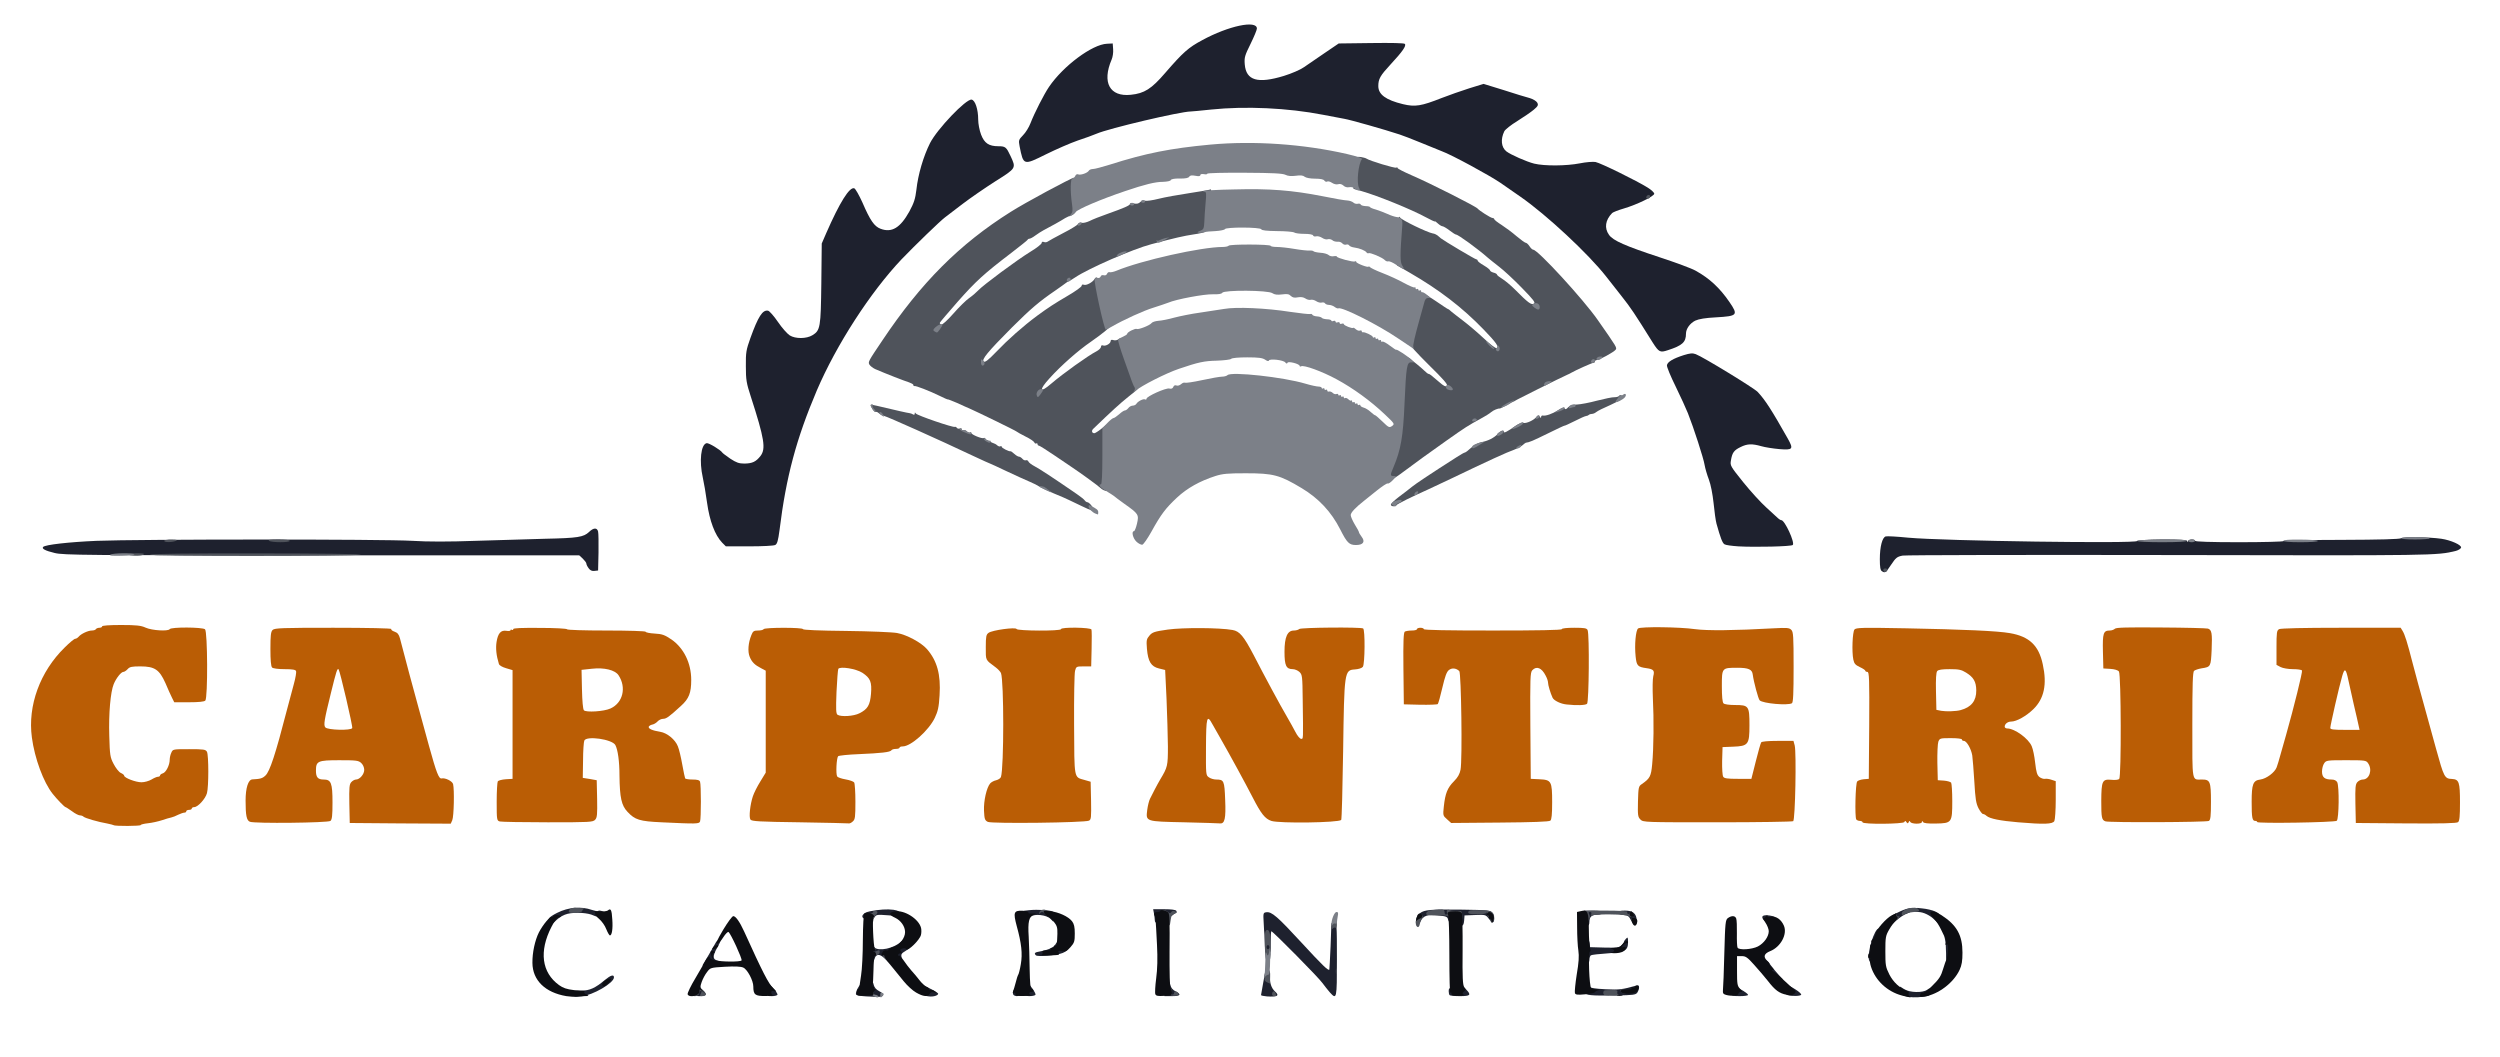 <svg class="img-fluid" id="outputsvg" xmlns="http://www.w3.org/2000/svg" style="transform: none; transform-origin: 50% 50%; cursor: move; max-height: none;" width="1812" height="766" viewBox="0 0 18120 7660"><g id="l1VNFWQALTL34zmjWJjewpc" fill="rgb(186,93,5)" style="transform: none;"><g style="transform: none;"><path id="p11z1fTdUF" d="M824 5981 c-2 -2 -23 -7 -46 -12 -65 -11 -162 -39 -173 -50 -5 -5 -16 -9 -25 -9 -10 0 -36 -13 -58 -30 -23 -16 -44 -30 -47 -30 -7 0 -63 -58 -93 -96 -67 -84 -131 -258 -151 -409 -31 -231 59 -477 238 -652 35 -35 69 -63 76 -63 7 0 18 -7 25 -15 17 -21 69 -45 96 -45 13 0 26 -4 29 -10 3 -5 15 -10 26 -10 10 0 19 -4 19 -10 0 -6 52 -10 138 -10 110 0 145 4 177 19 46 21 164 28 175 11 10 -16 236 -15 256 1 19 16 21 498 2 517 -8 8 -49 12 -118 12 l-107 0 -16 -32 c-9 -18 -31 -66 -48 -107 -44 -98 -78 -121 -182 -121 -61 0 -77 3 -92 20 -10 11 -24 20 -31 20 -16 0 -52 45 -70 89 -23 56 -37 213 -32 374 4 141 6 156 32 205 15 29 38 58 51 64 14 6 25 15 25 20 0 16 84 48 125 48 23 0 54 -9 73 -20 18 -11 39 -20 47 -20 8 0 15 -4 15 -9 0 -5 9 -13 21 -16 23 -8 49 -60 49 -99 0 -14 5 -37 12 -51 11 -25 12 -25 129 -25 107 0 119 2 129 19 13 25 13 255 0 300 -11 41 -66 101 -92 101 -10 0 -18 5 -18 10 0 6 -9 10 -20 10 -11 0 -20 5 -20 10 0 6 -6 10 -13 10 -8 0 -28 7 -45 15 -17 9 -40 18 -50 20 -11 2 -42 11 -68 20 -27 9 -73 19 -101 22 -29 3 -53 9 -53 13 0 8 -188 9 -196 1z"></path><path id="pY51b3fng" d="M1811 5956 c-24 -10 -31 -46 -31 -153 0 -92 19 -152 49 -154 58 -3 73 -7 95 -28 32 -30 73 -155 155 -473 16 -62 39 -148 51 -191 12 -43 19 -85 16 -93 -4 -10 -25 -14 -84 -14 -47 0 -83 -5 -90 -12 -8 -8 -12 -53 -12 -134 0 -98 3 -126 16 -138 14 -14 67 -16 440 -16 250 0 423 4 420 9 -3 5 7 14 23 19 23 8 32 20 40 49 21 85 115 433 136 508 12 44 46 166 74 270 54 196 72 242 92 237 25 -6 77 19 83 41 10 40 6 235 -6 262 l-11 25 -366 -2 -366 -3 -3 -139 c-2 -119 0 -141 14 -157 10 -11 25 -19 34 -19 27 0 60 -38 60 -70 0 -17 -9 -38 -22 -50 -20 -18 -35 -20 -158 -20 -157 0 -170 6 -170 76 0 48 14 64 56 64 54 0 64 25 64 166 0 94 -3 124 -15 134 -17 14 -553 20 -584 6z m742 -679 c5 -12 -89 -414 -99 -426 -9 -10 -17 15 -55 170 -49 198 -55 235 -41 251 16 20 188 24 195 5z"></path><path id="ppTgBWkUP" d="M4795 5960 c-159 -7 -193 -18 -247 -76 -44 -46 -56 -104 -58 -261 0 -106 -12 -189 -30 -223 -23 -42 -210 -69 -225 -32 -4 9 -9 74 -9 143 l-2 127 51 8 50 9 3 134 c2 114 0 137 -14 152 -16 18 -38 19 -343 19 -179 0 -336 -3 -348 -6 -22 -6 -23 -10 -23 -143 0 -75 4 -141 8 -148 4 -6 30 -13 57 -15 l50 -3 0 -394 0 -394 -47 -14 c-27 -8 -49 -20 -52 -31 -19 -61 -24 -114 -17 -159 10 -63 31 -87 71 -81 17 3 30 1 30 -4 0 -5 5 -6 10 -3 6 3 10 1 10 -5 0 -8 59 -10 195 -9 107 0 195 5 195 10 0 5 125 9 285 9 158 0 285 4 285 9 0 5 29 11 65 13 55 3 73 10 122 43 89 62 143 171 143 293 0 94 -16 136 -75 189 -86 79 -106 93 -129 93 -13 0 -31 9 -40 19 -10 11 -27 21 -39 23 -11 2 -22 9 -25 15 -4 15 27 28 83 37 50 8 109 56 128 105 9 21 23 81 32 132 9 51 19 97 21 101 3 4 27 8 54 8 34 0 50 4 54 16 8 20 8 268 0 288 -7 18 -25 18 -279 6z m-370 -825 c90 -41 117 -152 58 -241 -25 -38 -104 -57 -193 -47 l-75 8 3 139 c2 89 7 145 14 154 15 17 146 9 193 -13z"></path><path id="p5RbVEwP5" d="M5797 5960 c-294 -4 -349 -7 -358 -20 -12 -18 -2 -109 18 -169 8 -24 32 -72 54 -107 l39 -64 0 -370 0 -369 -32 -17 c-47 -24 -68 -44 -84 -83 -16 -38 -11 -102 12 -158 11 -28 18 -33 48 -33 19 0 38 -4 41 -10 8 -13 285 -13 285 0 0 6 119 11 313 13 171 2 338 9 369 15 71 13 175 69 217 117 73 84 101 184 91 335 -5 87 -12 115 -35 164 -45 92 -173 206 -232 206 -13 0 -23 4 -23 9 0 5 -12 9 -26 9 -15 0 -29 4 -33 10 -9 14 -74 21 -236 28 -77 3 -144 10 -150 15 -12 12 -18 130 -7 147 5 7 32 16 61 21 29 5 57 15 62 22 5 8 9 71 9 140 0 109 -2 128 -18 142 -10 10 -23 16 -28 15 -5 -1 -166 -5 -357 -8z m432 -790 c60 -30 77 -59 84 -141 7 -86 -4 -114 -63 -153 -45 -29 -161 -48 -174 -28 -3 6 -9 81 -13 167 -5 129 -4 158 8 166 26 16 118 10 158 -11z"></path><path id="pOD8n779z" d="M7160 5957 c-22 -11 -25 -20 -28 -81 -3 -72 19 -168 45 -198 8 -9 28 -20 44 -23 15 -4 31 -14 34 -24 22 -69 22 -696 0 -753 -4 -9 -20 -27 -37 -40 -78 -58 -73 -48 -73 -147 0 -78 3 -92 20 -104 26 -20 198 -43 203 -28 5 14 322 16 322 1 0 -16 217 -13 221 3 2 6 3 69 1 140 l-3 127 -54 0 c-53 0 -55 1 -63 32 -5 18 -8 194 -7 391 2 400 -2 378 75 400 l45 13 3 136 c2 123 1 138 -15 146 -30 15 -704 23 -733 9z"></path><path id="p12RzX8cHS" d="M8584 5960 c-284 -6 -279 -5 -269 -89 4 -31 13 -67 20 -81 7 -14 22 -43 33 -65 11 -22 30 -56 41 -75 54 -90 56 -98 56 -240 -1 -74 -5 -229 -10 -345 l-10 -209 -45 -11 c-57 -14 -79 -50 -87 -142 -5 -63 -3 -71 18 -96 21 -25 36 -30 134 -44 109 -15 373 -14 468 3 52 9 81 44 153 181 81 157 192 363 239 443 21 36 50 88 64 115 14 28 33 50 41 50 17 0 16 18 12 -282 -2 -173 -3 -183 -24 -203 -12 -11 -34 -20 -48 -20 -48 0 -60 -26 -60 -126 0 -107 21 -154 68 -154 15 0 33 -5 39 -11 11 -11 445 -15 463 -4 15 9 13 257 -2 278 -8 10 -31 17 -58 19 -76 5 -77 13 -85 593 -4 270 -10 494 -14 498 -19 20 -449 26 -506 7 -46 -15 -75 -52 -136 -171 -53 -103 -163 -305 -234 -429 -21 -36 -47 -82 -58 -102 -39 -72 -45 -53 -46 166 -1 201 -1 205 21 220 12 9 36 16 53 16 56 0 60 8 65 147 6 136 -3 175 -38 171 -9 -1 -125 -5 -258 -8z"></path><path id="pE6XDTWM8" d="M10488 5938 c-30 -26 -30 -28 -23 -94 10 -93 26 -134 73 -181 28 -28 42 -53 48 -84 14 -68 5 -701 -9 -715 -23 -22 -54 -25 -76 -7 -16 13 -28 47 -47 128 -14 61 -29 114 -33 118 -4 4 -61 6 -127 5 l-119 -3 -3 -259 c-2 -201 1 -261 10 -268 7 -4 30 -8 51 -8 20 0 37 -4 37 -10 0 -5 11 -10 25 -10 14 0 25 5 25 10 0 7 173 10 500 10 327 0 500 -3 500 -10 0 -6 37 -10 90 -10 75 0 91 3 97 17 14 31 10 520 -4 534 -11 11 -75 13 -148 5 -43 -4 -92 -28 -102 -49 -16 -35 -33 -92 -33 -111 0 -9 -7 -31 -17 -49 -29 -57 -66 -72 -97 -39 -15 17 -16 56 -14 403 l3 384 62 3 c88 4 93 14 93 168 0 88 -4 125 -13 132 -9 8 -131 12 -366 14 l-353 3 -30 -27z"></path><path id="ppa1Iwdke" d="M13500 5960 c0 -5 -9 -10 -19 -10 -11 0 -23 -5 -27 -11 -11 -19 -6 -260 7 -275 6 -7 27 -14 47 -16 l37 -3 3 -387 c2 -341 0 -388 -13 -388 -8 0 -15 -4 -15 -8 0 -5 -18 -17 -40 -27 -32 -15 -41 -25 -47 -54 -12 -57 -6 -200 8 -218 12 -14 54 -15 374 -9 415 8 663 19 753 35 140 24 209 89 238 226 32 145 10 248 -67 324 -52 51 -123 91 -162 91 -25 0 -47 17 -47 37 0 7 8 13 19 13 53 0 154 73 177 129 9 20 20 74 25 121 8 69 14 88 31 102 12 9 30 15 40 13 10 -2 32 1 48 7 l30 10 0 135 c0 74 -5 143 -10 154 -13 23 -73 25 -263 9 -130 -11 -204 -26 -228 -46 -8 -8 -20 -14 -26 -14 -6 0 -21 -19 -33 -42 -18 -36 -23 -69 -30 -192 -5 -82 -12 -168 -15 -190 -8 -49 -41 -106 -61 -106 -8 0 -14 -4 -14 -10 0 -6 -33 -10 -80 -10 -78 0 -81 1 -91 26 -5 15 -8 84 -7 153 l3 126 45 3 c24 2 48 9 52 15 4 7 8 66 8 133 0 157 -3 161 -119 163 -59 1 -87 -2 -93 -11 -6 -10 -8 -10 -8 0 0 7 -15 12 -39 12 -22 0 -42 -6 -45 -12 -5 -10 -7 -10 -12 1 -5 11 -8 11 -16 0 -7 -11 -11 -11 -15 -1 -6 15 -303 18 -303 2z m710 -813 c78 -21 115 -67 114 -144 -1 -62 -19 -94 -74 -128 -34 -21 -52 -25 -119 -25 -55 0 -82 4 -90 14 -8 9 -11 57 -9 147 l3 134 35 7 c34 6 108 4 140 -5z"></path><path id="p4eP3mI2p" d="M16360 5958 c0 -5 -6 -8 -14 -8 -22 0 -26 -23 -26 -138 0 -130 10 -155 63 -162 44 -6 104 -51 118 -88 5 -14 19 -57 29 -96 11 -39 29 -102 40 -141 56 -198 120 -457 115 -465 -4 -6 -33 -10 -66 -10 -34 0 -73 -7 -89 -15 l-30 -16 0 -124 c0 -113 2 -125 19 -135 13 -6 173 -10 450 -10 l431 0 14 23 c16 26 34 82 71 227 15 58 33 125 40 150 7 25 20 72 29 105 9 33 32 116 51 185 19 69 42 152 51 185 58 210 62 219 117 221 50 3 57 23 57 170 0 99 -3 134 -14 143 -9 8 -117 11 -377 9 l-364 -3 -3 -139 c-2 -119 0 -141 14 -157 10 -11 27 -19 39 -19 49 0 72 -71 39 -118 -14 -21 -22 -22 -159 -22 -137 0 -145 1 -159 22 -9 12 -16 39 -16 60 0 42 19 58 69 58 20 0 34 7 41 19 16 30 13 266 -3 280 -16 12 -577 21 -577 9z m735 -700 c-4 -18 -19 -87 -35 -153 -15 -66 -33 -145 -39 -175 -18 -86 -27 -92 -45 -29 -21 71 -86 356 -86 375 0 11 20 14 106 14 l106 0 -7 -32z"></path><path id="pwHirvMUy" d="M11890 5940 c-19 -19 -20 -31 -18 -130 3 -104 4 -111 28 -127 59 -41 67 -56 75 -144 11 -114 13 -327 5 -479 -3 -69 -2 -140 3 -159 11 -41 2 -51 -49 -58 -64 -9 -72 -17 -79 -85 -9 -85 1 -190 18 -203 19 -14 300 -11 412 5 88 12 286 10 571 -6 95 -5 113 -4 127 11 15 14 17 46 17 270 0 192 -3 256 -12 262 -29 18 -211 2 -234 -21 -10 -10 -43 -133 -50 -186 -4 -38 -30 -50 -112 -50 -112 0 -112 0 -112 133 0 75 4 117 12 125 7 7 41 12 83 12 100 0 105 6 105 147 0 140 -8 151 -120 155 l-75 3 -3 100 c-1 55 2 107 8 115 7 12 31 15 106 15 l98 0 32 -127 c17 -69 35 -131 39 -137 4 -7 50 -11 120 -11 l114 0 9 33 c13 51 4 540 -11 549 -7 4 -254 8 -549 8 -528 0 -538 0 -558 -20z"></path><path id="p35QTIjcp" d="M15260 5953 c-27 -10 -30 -26 -30 -148 1 -146 7 -159 74 -153 25 3 50 0 56 -6 16 -16 14 -757 -2 -779 -8 -10 -31 -17 -63 -19 l-50 -3 -3 -123 c-3 -133 3 -152 50 -152 13 0 30 -6 37 -13 9 -9 87 -11 334 -9 177 1 330 5 340 8 28 9 32 33 27 154 -6 122 -6 124 -73 134 -23 4 -47 12 -54 18 -10 8 -13 91 -13 393 0 426 -5 395 70 395 59 0 65 14 65 162 0 103 -3 131 -15 138 -16 10 -724 13 -750 3z"></path></g></g><g id="l60livjnlr70Sy2RcHyXZTB" fill="rgb(30,33,46)" style="transform: none;"><g style="transform: none;"><path id="pbxCLUXHZ" d="M4160 7204 c0 -22 4 -24 54 -24 60 0 101 -19 170 -77 42 -35 66 -42 66 -19 0 41 -154 130 -237 138 -50 5 -53 4 -53 -18z"></path><path id="p3mqbMYso" d="M6280 7222 c-36 -2 -69 -7 -74 -12 -12 -12 24 -80 41 -80 7 0 13 11 13 25 0 16 6 25 15 25 10 0 15 -11 15 -35 0 -28 4 -35 19 -35 12 0 20 9 24 28 4 19 17 34 41 47 23 12 32 23 26 30 -10 12 -24 12 -120 7z"></path><path id="pGTvanDRm" d="M6733 7222 c-30 -3 -33 -6 -33 -38 0 -19 2 -34 5 -34 12 0 95 45 95 52 0 13 -34 24 -67 20z"></path><path id="pRo02k5aB" d="M9183 7222 c-24 -2 -43 -6 -43 -10 0 -4 7 -42 15 -85 8 -43 15 -81 15 -83 0 -2 8 -4 18 -4 15 0 19 7 17 37 -3 46 10 85 36 109 35 31 18 41 -58 36z"></path><path id="pPsvshlKC" d="M13803 7218 c-27 -9 -33 -16 -33 -39 l0 -29 33 20 c40 25 132 27 165 4 21 -15 22 -14 22 14 0 27 -3 30 -46 36 -61 8 -102 6 -141 -6z"></path><path id="pH2MPEAVH" d="M5030 7208 c0 -28 13 -58 24 -58 18 1 68 49 61 60 -9 15 -85 13 -85 -2z"></path><path id="p13KoxwelM" d="M5560 7175 c0 -25 3 -45 6 -45 14 0 75 71 69 80 -3 6 -22 10 -41 10 -34 0 -34 0 -34 -45z"></path><path id="pLuYoMWmf" d="M7345 7210 c-11 -18 6 -50 26 -50 14 0 19 7 19 30 0 23 -5 30 -19 30 -11 0 -23 -5 -26 -10z"></path><path id="plDeo2Dq4" d="M7420 7208 c0 -17 23 -78 30 -78 12 0 61 71 55 80 -9 14 -85 13 -85 -2z"></path><path id="pb9rfOMUj" d="M8440 7165 c0 -47 3 -55 19 -55 13 0 20 9 24 30 4 19 17 35 37 45 45 23 37 35 -25 35 l-55 0 0 -55z"></path><path id="pQTz8AosN" d="M9639 7193 c-14 -16 -38 -46 -54 -68 -27 -39 -359 -375 -370 -375 -3 0 -5 36 -5 80 0 73 -2 80 -20 80 -17 0 -20 -7 -22 -52 0 -29 -2 -64 -3 -78 -2 -14 -4 -56 -6 -95 -4 -66 -3 -70 19 -73 39 -6 82 32 257 222 151 164 192 203 200 194 1 -2 5 -77 9 -168 3 -91 6 -166 6 -167 0 -2 9 -3 20 -3 19 0 20 7 20 265 0 287 -1 293 -51 238z"></path><path id="p1Bw3YklDe" d="M10507 7213 c-4 -3 -7 -17 -7 -30 0 -18 6 -23 24 -23 13 0 27 6 30 13 3 8 8 7 16 -5 15 -24 32 -23 58 5 37 39 29 47 -46 47 -38 0 -72 -3 -75 -7z"></path><path id="p12Gor4tvN" d="M11533 7213 c-34 -3 -43 -8 -43 -24 0 -10 5 -19 10 -19 6 0 10 -8 10 -17 0 -15 2 -16 10 -3 7 11 37 16 117 20 100 5 121 2 221 -26 17 -5 22 -2 22 13 0 11 -6 27 -13 38 -12 16 -31 18 -153 20 -76 2 -158 1 -181 -2z"></path><path id="pjIAgOo4s" d="M12550 7204 c0 -17 23 -44 39 -44 16 0 81 41 81 51 0 5 -27 9 -60 9 -48 0 -60 -3 -60 -16z"></path><path id="pODdcJv3O" d="M12958 7213 c-18 -5 -25 -33 -9 -33 5 0 11 -9 13 -20 3 -18 6 -17 51 11 26 16 45 34 42 39 -6 10 -65 12 -97 3z"></path><path id="pE8LJ9feF" d="M12850 7091 c0 -5 -9 -13 -20 -16 -11 -3 -20 -15 -20 -26 0 -10 -4 -19 -10 -19 -5 0 -10 -16 -10 -35 0 -45 12 -44 46 3 15 20 41 52 58 70 l30 32 -37 0 c-20 0 -37 -4 -37 -9z"></path><path id="pydRzhzQG" d="M5136 6922 c24 -43 48 -84 53 -92 4 -8 16 -17 25 -18 15 -3 12 7 -15 55 -37 67 -35 88 10 98 17 4 31 13 31 20 0 10 -18 14 -74 13 l-75 0 45 -76z"></path><path id="pNnCMjKgs" d="M11480 6895 c0 -77 2 -85 19 -85 14 0 21 8 23 28 l3 27 104 3 c86 2 107 0 122 -14 11 -9 19 -21 19 -26 0 -5 7 -16 15 -24 13 -14 15 -11 15 24 0 62 -21 73 -148 82 -60 4 -114 10 -121 14 -6 4 -11 18 -11 32 0 17 -5 24 -20 24 -18 0 -20 -7 -20 -85z"></path><path id="pAetitq4M" d="M13546 6956 c-13 -54 40 -226 71 -226 19 0 16 58 -7 105 -11 23 -19 62 -20 93 0 44 -3 52 -19 52 -12 0 -21 -9 -25 -24z"></path><path id="p16BHJuqBR" d="M6300 6916 c0 -57 13 -74 38 -49 30 30 140 7 189 -39 20 -18 23 -19 23 -5 0 11 8 17 25 17 37 0 31 27 -11 52 -29 17 -34 25 -30 44 6 21 3 24 -24 24 -28 0 -30 -3 -31 -37 -1 -21 -3 -30 -6 -20 -2 9 -11 17 -19 17 -9 0 -14 10 -14 27 l0 27 -28 -27 c-35 -34 -60 -34 -72 -2 -5 14 -16 25 -25 25 -12 0 -15 -12 -15 -54z"></path><path id="pZHhFVOF5" d="M14105 6908 c0 -35 -3 -78 -7 -95 -7 -30 -5 -33 16 -33 29 0 36 21 36 118 0 68 -1 72 -23 72 -21 0 -23 -4 -22 -62z"></path><path id="p180zVu8l2" d="M7508 6924 c-15 -15 -8 -22 30 -28 64 -12 100 -29 113 -53 15 -28 39 -30 39 -4 0 12 8 21 22 23 36 5 32 27 -9 45 -40 17 -183 30 -195 17z"></path><path id="pCVqmHpQL" d="M10568 6678 c-4 -39 -28 -51 -28 -14 0 35 -35 36 -44 2 -5 -22 -13 -25 -72 -31 -75 -9 -109 2 -126 40 -6 14 -18 25 -26 25 -22 0 -7 -61 21 -82 31 -24 75 -28 306 -25 186 3 204 4 217 22 15 21 19 61 6 69 -5 3 -19 -8 -31 -25 -22 -29 -24 -30 -99 -27 l-77 3 -3 38 c-2 28 -8 37 -22 37 -14 0 -20 -8 -22 -32z"></path><path id="p1Bg2z2wtH" d="M11480 6655 l0 -55 65 0 c51 0 65 3 65 15 0 10 -10 15 -33 15 -40 0 -57 15 -57 52 0 21 -5 28 -20 28 -18 0 -20 -7 -20 -55z"></path><path id="pnJEC6MEw" d="M11823 6673 c-16 -33 -23 -38 -56 -41 -24 -2 -37 -8 -37 -18 0 -10 13 -14 48 -14 57 0 83 21 85 71 3 46 -19 47 -40 2z"></path><path id="pAee7xyX3" d="M13700 6677 c0 -33 4 -38 49 -60 66 -34 111 -43 111 -24 0 9 -16 21 -37 28 -20 6 -56 30 -80 52 l-43 40 0 -36z"></path><path id="p1H1TekMj3" d="M3982 6684 c-18 -20 -3 -38 57 -68 81 -41 174 -48 251 -21 21 7 41 11 44 8 10 -10 56 7 56 21 0 21 -57 28 -89 11 -38 -19 -129 -25 -186 -12 -28 7 -58 23 -80 44 -39 38 -36 37 -53 17z"></path><path id="pCfnPIfiG" d="M14025 6670 c-35 -36 -84 -60 -124 -60 -22 0 -31 -5 -31 -16 0 -15 9 -16 61 -10 33 3 76 13 95 22 30 14 34 21 34 55 0 22 -1 39 -3 39 -2 0 -16 -13 -32 -30z"></path><path id="p13TzydT3E" d="M8370 6671 c0 -10 -3 -33 -6 -50 l-6 -31 80 0 c52 0 83 4 88 12 4 6 2 14 -4 16 -7 2 -19 11 -28 19 -10 11 -25 13 -49 9 -33 -6 -35 -5 -35 19 0 18 -5 25 -20 25 -13 0 -20 -7 -20 -19z"></path><path id="ptZ3BT3dx" d="M12785 6670 c-26 -29 -9 -42 43 -34 32 5 42 11 42 25 0 12 -7 19 -19 19 -11 0 -26 2 -33 5 -8 3 -23 -4 -33 -15z"></path><path id="pvK54mwJB" d="M7614 6660 c-28 -29 -117 -39 -143 -16 -15 14 -23 15 -45 5 -14 -7 -26 -20 -26 -29 0 -14 12 -19 58 -23 65 -7 163 0 175 12 5 5 7 23 5 40 l-3 32 -21 -21z"></path><path id="plHPmen8B" d="M6283 6663 c-54 -7 -38 -46 22 -58 66 -13 127 -17 170 -11 36 6 45 11 45 27 0 19 -5 20 -84 13 -79 -6 -85 -5 -98 15 -7 11 -15 20 -18 19 -3 0 -20 -3 -37 -5z"></path><path id="pckmTWsvr" d="M13640 4140 c-11 -7 -15 -29 -15 -87 0 -91 18 -159 43 -165 9 -3 82 1 162 9 256 24 1660 44 1660 24 0 -5 77 -10 179 -11 137 0 180 2 184 12 4 10 6 10 6 1 1 -15 51 -18 51 -3 0 6 113 10 320 10 176 0 320 -4 320 -8 0 -4 189 -9 420 -9 283 -1 425 -5 434 -12 13 -11 200 -9 291 4 68 10 147 45 143 64 -2 8 -19 19 -38 24 -138 34 -148 34 -2072 30 -1041 -2 -1913 0 -1938 4 -40 8 -49 15 -83 66 -40 60 -43 62 -67 47z"></path><path id="pblI32FDD" d="M4266 4118 c-9 -12 -16 -27 -16 -33 0 -7 -12 -22 -26 -36 l-26 -24 -1866 0 c-1720 0 -1872 -1 -1936 -17 -67 -16 -96 -31 -83 -44 16 -16 183 -35 387 -44 297 -12 2079 -13 2290 0 109 7 264 7 455 0 160 -5 387 -12 505 -15 239 -5 280 -12 319 -49 33 -32 59 -33 66 -3 3 12 4 81 3 152 l-3 130 -27 3 c-18 2 -31 -4 -42 -20z"></path><path id="pe8Kh6Gek" d="M12600 3960 c-47 -3 -92 -9 -101 -15 -15 -9 -29 -46 -58 -150 -6 -22 -15 -89 -21 -149 -7 -65 -20 -133 -34 -170 -13 -34 -27 -82 -31 -106 -7 -47 -80 -272 -121 -375 -13 -33 -53 -120 -89 -194 -36 -73 -65 -142 -63 -154 4 -24 44 -48 122 -73 46 -14 63 -16 87 -7 53 20 423 246 449 274 55 59 101 131 218 338 43 77 37 84 -62 76 -45 -4 -103 -13 -130 -21 -67 -19 -102 -18 -150 6 -48 23 -61 41 -70 96 -7 38 -5 42 89 159 53 66 129 149 168 184 40 36 78 71 85 78 7 7 18 13 23 13 25 0 100 163 83 180 -11 11 -271 17 -394 10z"></path><path id="pyLPyjc3M" d="M5234 3933 c-52 -54 -91 -158 -109 -288 -9 -66 -23 -148 -31 -183 -27 -120 -14 -242 28 -250 15 -3 101 49 113 68 3 5 30 25 59 45 43 28 62 35 102 35 57 -1 83 -13 116 -55 40 -52 29 -124 -70 -430 -32 -98 -36 -122 -36 -220 -1 -101 2 -118 33 -205 56 -155 88 -206 128 -198 10 2 42 38 72 82 29 43 68 86 85 97 42 26 121 25 164 -1 58 -35 61 -57 65 -377 l3 -288 32 -74 c98 -224 170 -339 204 -326 9 4 35 50 59 103 56 130 86 173 131 190 81 31 143 -6 209 -125 34 -63 43 -92 51 -157 12 -112 51 -243 99 -339 52 -102 261 -321 301 -315 26 4 48 70 48 145 0 29 9 78 21 109 24 62 56 84 126 84 50 0 57 6 87 70 42 90 43 88 -111 185 -75 48 -181 121 -236 163 -55 42 -112 86 -127 97 -34 25 -220 205 -316 305 -226 239 -472 619 -614 951 -148 349 -222 623 -270 1012 -10 76 -17 100 -31 107 -10 6 -94 10 -188 10 l-170 0 -27 -27z"></path><path id="pBNF9SS1A" d="M11979 2483 c-133 -213 -156 -248 -227 -338 -35 -44 -84 -107 -110 -140 -129 -165 -435 -450 -623 -580 -46 -32 -111 -77 -144 -100 -81 -55 -355 -204 -425 -229 -19 -8 -87 -35 -150 -61 -63 -26 -133 -53 -155 -60 -109 -36 -359 -107 -402 -114 -26 -5 -95 -18 -153 -29 -256 -50 -563 -64 -812 -38 -73 8 -140 14 -148 14 -77 1 -592 122 -682 161 -23 10 -86 33 -138 50 -52 18 -155 63 -228 99 -165 82 -164 82 -192 -58 -8 -43 -7 -47 25 -80 19 -19 43 -58 54 -87 29 -75 98 -210 134 -263 103 -152 314 -309 421 -313 l41 -2 3 42 c2 24 -3 57 -11 75 -71 166 -14 271 139 255 99 -10 150 -43 249 -158 130 -150 168 -184 269 -238 191 -104 396 -147 396 -84 0 10 -21 60 -46 111 -42 85 -46 98 -42 149 10 117 94 141 284 83 55 -17 120 -45 145 -63 26 -18 93 -63 149 -102 l103 -70 235 -3 c148 -2 238 0 244 6 13 13 -15 54 -105 151 -73 79 -87 103 -87 155 0 61 55 101 179 131 88 21 132 14 281 -45 52 -20 142 -52 199 -70 l104 -32 146 45 c80 26 165 52 189 58 24 7 48 22 54 33 9 17 6 25 -25 51 -20 17 -74 54 -119 82 -46 28 -89 62 -95 75 -28 58 -22 115 15 145 31 24 146 75 202 89 75 18 233 17 330 -2 44 -9 95 -13 114 -10 37 7 303 138 379 186 26 16 47 36 47 44 0 18 -125 79 -220 107 -41 12 -79 27 -85 33 -50 51 -58 109 -23 158 29 42 119 81 368 163 113 37 230 80 260 97 101 56 175 125 245 227 65 95 59 102 -97 111 -78 4 -125 12 -151 24 -38 19 -67 59 -67 94 0 62 -26 86 -131 120 -57 19 -65 15 -110 -55z"></path></g></g><g id="l2cCcr8bcXW8trJYHavZUDV" fill="rgb(79,83,91)" style="transform: none;"><g style="transform: none;"><path id="pnhp7u5Kk" d="M5010 7200 c0 -11 7 -20 15 -20 8 0 15 -9 15 -20 0 -14 7 -20 21 -20 11 0 18 4 14 9 -3 5 6 19 21 30 28 22 25 41 -7 41 -17 0 -18 -3 -9 -20 6 -11 7 -20 2 -20 -6 0 -12 9 -15 20 -3 14 -14 20 -31 20 -19 0 -26 -5 -26 -20z"></path><path id="p14k1IoAbK" d="M8481 7211 c-8 -5 -11 -17 -6 -30 8 -27 25 -18 18 9 -3 11 0 20 6 20 6 0 11 -7 11 -15 0 -16 26 -10 33 8 5 14 -42 20 -62 8z"></path><path id="p13X1kf8ip" d="M9220 7206 c0 -22 17 -28 24 -10 9 22 8 24 -9 24 -8 0 -15 -6 -15 -14z"></path><path id="pxH0gndSg" d="M11630 7212 c-14 -5 -12 -32 3 -34 6 -1 30 -2 53 -2 33 -1 40 2 36 16 -2 10 3 18 15 20 10 3 -8 4 -39 4 -32 -1 -62 -2 -68 -4z"></path><path id="pdWM1uUaY" d="M11746 7184 c-4 -11 0 -15 16 -12 12 2 23 9 26 16 6 18 -35 15 -42 -4z"></path><path id="pM2Tsu0r1" d="M9184 7120 c-15 -6 -21 -16 -19 -32 1 -13 3 -31 4 -40 0 -10 9 -18 19 -18 16 0 19 8 18 50 -1 27 -1 50 -1 49 0 0 -10 -4 -21 -9z"></path><path id="pHiSN87wH" d="M9682 7040 c0 -19 2 -27 5 -17 2 9 2 25 0 35 -3 9 -5 1 -5 -18z"></path><path id="pGvvok8jC" d="M6304 6918 c4 -35 9 -65 11 -67 2 -2 12 4 21 14 15 14 15 18 3 26 -19 12 -3 12 20 0 13 -7 17 -5 17 9 0 11 -10 21 -24 25 -12 3 -20 10 -17 14 8 15 -6 41 -22 41 -13 0 -14 -10 -9 -62z"></path><path id="pE72NhAn3" d="M6407 6939 c-22 -25 -15 -49 13 -49 16 0 20 6 20 35 0 40 -8 44 -33 14z"></path><path id="pAYd7HtDN" d="M9168 6873 c-4 -105 0 -133 17 -133 18 0 25 34 25 133 0 79 -2 87 -19 87 -18 0 -20 -9 -23 -87z m32 -8 c0 -8 -4 -15 -10 -15 -5 0 -10 7 -10 15 0 8 5 15 10 15 6 0 10 -7 10 -15z"></path><path id="pt3mK8XZW" d="M9652 6705 c2 -29 8 -41 21 -43 14 -3 17 4 17 33 0 24 -4 34 -11 29 -6 -3 -15 0 -20 7 -7 9 -9 1 -7 -26z"></path><path id="pPta6zIdj" d="M10265 6709 c-9 -14 3 -77 16 -85 6 -3 18 1 27 10 10 10 12 16 5 16 -7 0 -15 16 -19 35 -6 35 -17 44 -29 24z"></path><path id="p41daJZDC" d="M8446 6694 c-3 -9 -6 -27 -6 -40 0 -15 -6 -24 -15 -24 -8 0 -15 -8 -15 -18 0 -22 30 -23 55 -2 14 11 18 11 25 0 5 -8 15 -10 26 -5 18 7 17 8 -3 18 -13 5 -24 16 -24 24 -1 7 -3 18 -4 23 -1 6 -3 17 -4 25 -1 20 -27 19 -35 -1z"></path><path id="pP2NSfuo2" d="M6290 6655 c0 -29 4 -35 21 -35 11 0 18 -4 15 -8 -2 -4 4 -9 15 -9 23 -2 25 13 4 33 -8 9 -15 24 -15 35 0 12 -7 19 -20 19 -16 0 -20 -7 -20 -35z"></path><path id="pfPgPKpFG" d="M10805 6680 c-3 -5 -3 -10 1 -10 4 0 -2 -8 -13 -17 -11 -10 -18 -25 -16 -33 3 -10 2 -11 -4 -3 -5 6 -33 11 -71 10 -51 -1 -62 -4 -60 -17 3 -12 18 -15 82 -13 86 2 106 12 106 54 0 29 -14 46 -25 29z"></path><path id="p9t9o74Tg" d="M11490 6660 c0 -11 -4 -20 -10 -20 -5 0 -10 -9 -10 -20 0 -19 7 -20 166 -20 99 0 163 4 159 9 -3 5 -1 12 4 15 5 3 12 -2 15 -11 6 -14 8 -14 20 3 12 16 12 20 0 27 -9 5 -21 4 -30 -4 -16 -13 -244 -16 -265 -3 -9 5 -10 2 -6 -9 4 -11 1 -17 -9 -17 -11 0 -12 4 -5 18 6 11 6 24 0 35 -13 23 -29 22 -29 -3z"></path><path id="peNx7PISG" d="M11827 6674 c-8 -8 1 -24 14 -24 5 0 9 7 9 15 0 15 -12 20 -23 9z"></path><path id="p14588B2Q5" d="M10504 6653 c1 -16 -9 -18 -85 -18 -76 0 -85 -2 -81 -17 3 -12 18 -19 46 -22 74 -8 86 -6 86 15 0 10 5 19 11 19 6 0 9 -9 6 -19 -4 -17 7 -21 33 -11 3 1 21 2 40 2 34 -1 36 1 38 33 2 19 -2 35 -8 35 -5 0 -10 -6 -10 -14 0 -7 -12 -16 -26 -19 -20 -3 -28 0 -31 14 -7 24 -21 25 -19 2z"></path><path id="pTjPz3BNc" d="M13730 6645 c0 -14 5 -25 10 -25 6 0 9 6 8 13 -2 6 3 11 11 9 12 -3 12 0 1 12 -18 23 -30 20 -30 -9z"></path><path id="pw1RNXBuQ" d="M7574 6625 c-7 -18 -30 -20 -38 -2 -3 6 -5 3 -3 -8 2 -21 42 -31 53 -13 3 4 10 6 15 3 5 -4 9 0 9 8 0 21 -29 30 -36 12z"></path><path id="puZN1BGOK" d="M13784 6620 c0 -31 105 -57 121 -29 10 15 5 17 -40 20 -22 2 -49 9 -60 16 -18 11 -21 10 -21 -7z"></path><path id="p69q6cO0D" d="M4125 6612 c-14 -15 23 -38 50 -32 6 1 24 2 40 2 17 0 24 2 18 5 -7 3 -13 10 -13 16 0 12 -84 19 -95 9z"></path><path id="p1Efd829VZ" d="M13656 4143 c-11 -11 -6 -23 9 -23 8 0 15 4 15 9 0 13 -16 22 -24 14z"></path><path id="pZH2GfIdb" d="M930 4018 c0 -4 28 -8 63 -8 44 0 58 3 47 10 -18 12 -110 10 -110 -2z"></path><path id="p8xuod1YP" d="M1085 4020 c4 -6 280 -10 778 -9 436 0 763 4 752 9 -29 12 -1538 13 -1530 0z"></path><path id="p77UIaEcs" d="M1190 3920 c0 -5 24 -10 53 -9 38 0 47 3 32 9 -28 12 -85 12 -85 0z"></path><path id="p7gsTaona" d="M1950 3920 c-10 -7 11 -10 68 -10 48 0 82 4 82 10 0 13 -130 13 -150 0z"></path><path id="pjDfz1FWE" d="M7840 3668 c-36 -17 -76 -36 -90 -43 -14 -7 -65 -30 -115 -50 -49 -21 -97 -44 -105 -50 -8 -6 -39 -22 -68 -34 -28 -12 -104 -46 -167 -76 -63 -30 -117 -55 -119 -55 -2 0 -55 -24 -117 -53 -262 -124 -629 -288 -653 -293 -10 -2 -26 -10 -36 -19 -9 -8 -19 -12 -23 -9 -3 3 -13 -6 -23 -20 -9 -15 -15 -28 -13 -31 3 -2 22 0 44 6 148 35 222 52 235 53 9 1 21 5 28 10 7 4 12 2 12 -6 0 -10 2 -10 8 -1 9 14 272 104 283 97 4 -2 11 1 14 7 4 5 13 8 21 5 8 -3 14 -1 14 5 0 6 6 9 12 7 7 -3 19 1 26 9 8 7 18 11 23 8 5 -4 9 -2 9 3 0 12 78 44 90 37 4 -3 10 -1 12 4 1 5 10 11 18 13 8 2 17 6 20 10 3 3 12 8 20 10 8 2 21 9 28 16 8 7 18 10 23 7 5 -4 9 -2 9 3 0 9 53 36 65 33 3 -1 15 8 27 19 12 11 27 20 34 20 6 0 17 7 24 15 7 9 19 14 26 11 7 -3 15 2 18 9 3 8 23 23 44 34 35 18 137 85 307 202 28 19 54 40 58 47 4 6 13 12 18 12 14 0 48 43 42 52 -6 11 -11 10 -83 -24z"></path><path id="p1E7waoFV3" d="M10081 3658 c0 -7 27 -33 60 -58 34 -25 75 -57 92 -71 28 -23 139 -97 324 -215 29 -19 56 -34 60 -34 5 0 25 -15 45 -34 21 -19 52 -36 74 -41 49 -9 93 -31 121 -61 23 -25 43 -31 43 -14 0 11 23 0 84 -43 23 -16 47 -25 57 -22 20 7 78 -20 96 -44 11 -14 14 -14 23 -1 7 11 10 11 10 2 0 -7 6 -12 13 -10 21 4 67 -12 109 -38 29 -19 43 -23 48 -14 5 9 13 7 26 -8 13 -13 33 -20 64 -20 25 -1 90 -13 145 -28 55 -14 112 -26 127 -25 15 0 30 -4 33 -10 4 -5 11 -7 16 -4 23 15 2 34 -78 70 -49 21 -95 44 -104 52 -8 7 -22 13 -31 13 -8 0 -18 3 -22 7 -4 4 -13 8 -19 8 -7 0 -45 17 -84 37 -40 20 -73 35 -73 33 0 -2 -55 24 -122 57 -108 53 -133 64 -159 67 -3 1 -14 9 -25 19 -10 9 -37 23 -58 31 -52 18 -194 83 -456 209 -69 33 -145 69 -170 80 -117 52 -225 106 -228 113 -6 14 -42 10 -41 -3z"></path><path id="p2yN4o3bC" d="M8000 3553 c-8 -3 -19 -11 -25 -17 -9 -10 -140 -106 -202 -147 -11 -8 -69 -47 -127 -86 -59 -40 -111 -73 -116 -73 -6 0 -10 -5 -10 -11 0 -5 -4 -8 -9 -5 -5 3 -11 0 -14 -7 -3 -8 -31 -27 -64 -43 -32 -16 -60 -32 -63 -35 -4 -6 -292 -146 -345 -169 -11 -4 -50 -22 -87 -39 -38 -16 -68 -28 -68 -26 0 2 -28 -10 -62 -27 -74 -36 -170 -73 -180 -70 -5 1 -8 -2 -8 -8 0 -5 -15 -13 -32 -19 -30 -9 -169 -63 -245 -96 -17 -8 -36 -23 -42 -33 -10 -19 -7 -24 94 -174 281 -420 560 -699 930 -932 102 -65 438 -246 455 -246 4 0 10 42 14 92 3 51 9 102 12 114 6 22 -22 64 -46 67 -8 2 -26 10 -40 18 -29 19 -112 65 -155 87 -16 9 -44 26 -61 39 -17 13 -36 23 -42 23 -6 0 -12 3 -14 8 -1 4 -55 46 -118 95 -197 150 -257 205 -388 353 -70 80 -128 148 -130 153 -2 5 3 11 10 14 8 2 45 -31 88 -80 41 -47 93 -98 115 -113 22 -15 51 -40 65 -55 35 -38 279 -219 378 -280 45 -27 82 -56 82 -64 0 -8 6 -11 16 -7 9 4 22 2 28 -3 6 -5 56 -32 111 -61 55 -28 104 -58 108 -66 5 -9 16 -12 27 -9 10 3 36 -3 57 -13 21 -11 79 -34 128 -51 124 -44 165 -62 165 -73 0 -5 13 -7 29 -3 20 4 34 1 45 -10 9 -10 24 -14 35 -10 11 3 55 -3 98 -14 43 -11 143 -29 223 -41 79 -12 149 -24 154 -27 5 -4 6 14 3 43 -4 27 -10 97 -13 156 -4 59 -10 105 -15 103 -4 -3 -10 -1 -13 4 -3 5 -41 14 -84 20 -72 11 -135 25 -307 71 -134 35 -456 176 -551 240 -25 16 -47 30 -50 30 -3 0 -10 5 -17 10 -7 6 -40 29 -74 53 -123 84 -180 133 -319 271 -176 177 -223 234 -203 247 10 6 33 -12 89 -70 87 -91 193 -185 298 -263 82 -60 122 -86 219 -143 57 -33 103 -66 103 -74 0 -8 6 -11 16 -7 18 7 63 -18 77 -41 15 -25 25 -13 41 55 8 37 27 118 42 181 l26 113 -33 29 c-19 16 -65 50 -102 76 -91 62 -217 173 -299 264 -80 87 -72 112 11 40 84 -72 268 -204 329 -235 17 -9 32 -24 32 -32 0 -10 6 -14 15 -10 19 7 55 -14 55 -32 0 -9 7 -11 20 -7 12 4 28 1 36 -6 9 -7 18 -8 24 -3 5 5 26 61 48 124 39 112 54 152 74 197 13 28 10 33 -75 100 -60 48 -120 103 -253 231 -15 14 -10 32 8 32 5 0 28 -14 49 -31 l39 -31 0 241 c0 133 -1 241 -2 240 -2 0 -10 -3 -18 -6z"></path><path id="p1FdIXuEwM" d="M10050 3441 c0 -22 9 -60 20 -85 53 -125 70 -221 80 -461 6 -126 14 -246 18 -265 8 -38 33 -50 56 -28 7 7 28 24 46 38 17 14 42 35 55 48 12 12 25 22 29 22 8 0 18 8 76 58 34 30 48 37 57 28 9 -8 -24 -46 -133 -153 -82 -81 -144 -149 -144 -160 0 -17 19 -90 53 -213 9 -30 21 -74 27 -97 7 -27 16 -43 26 -43 9 0 51 25 95 55 44 30 81 55 84 55 3 0 14 8 24 18 11 9 50 40 86 67 37 28 103 84 148 126 44 42 87 75 94 72 20 -8 -1 -39 -96 -137 -154 -159 -320 -286 -531 -408 l-95 -55 3 -164 c2 -165 7 -204 20 -182 11 18 197 108 237 115 11 1 25 8 32 13 7 6 19 15 26 22 24 19 249 153 258 153 5 0 9 4 9 9 0 5 20 21 45 35 25 15 45 31 45 36 0 5 11 12 25 16 14 3 25 10 25 14 0 5 17 18 38 31 20 12 62 47 93 78 94 95 118 113 136 102 14 -7 0 -26 -88 -116 -57 -59 -131 -127 -164 -152 -33 -26 -69 -54 -80 -64 -71 -63 -216 -169 -232 -169 -5 0 -26 -14 -47 -30 -22 -17 -45 -30 -51 -30 -6 0 -21 -9 -33 -20 -12 -12 -22 -18 -22 -15 0 3 -30 -11 -67 -31 -105 -57 -349 -156 -465 -189 l-58 -16 0 -69 c0 -38 5 -90 11 -117 11 -47 13 -49 43 -45 17 3 36 8 41 12 21 15 205 71 215 65 5 -3 10 -2 10 3 0 5 46 28 103 53 130 56 465 225 477 241 11 14 95 68 108 68 6 0 12 4 12 8 0 5 24 24 53 42 28 18 78 55 109 82 31 26 61 48 67 48 6 0 18 11 27 25 9 14 21 25 27 25 33 0 363 359 468 510 139 199 141 201 128 216 -14 17 -118 74 -136 74 -7 0 -13 5 -13 10 0 6 -5 10 -11 10 -10 0 -126 52 -159 71 -8 5 -22 12 -30 15 -42 18 -382 188 -430 215 -30 17 -57 31 -60 30 -11 -2 -46 12 -62 26 -10 9 -43 30 -75 47 -89 48 -115 65 -244 156 -180 128 -184 131 -311 225 -103 78 -128 83 -128 26z"></path><path id="pyY7dkfMt" d="M11932 1428 c6 -18 28 -21 28 -4 0 9 -7 16 -16 16 -9 0 -14 -5 -12 -12z"></path></g></g><g id="l1ivcLBxrglr6VveNkUe5A4" fill="rgb(124,128,136)" style="transform: none;"><g style="transform: none;"><path id="pUrCiquPU" d="M6328 7216 c-20 -14 -24 -36 -8 -36 6 0 10 7 10 15 0 8 6 15 14 15 8 0 18 5 21 10 9 14 -17 12 -37 -4z"></path><path id="p1FMflJBpO" d="M6380 7210 c0 -13 5 -18 15 -14 12 5 13 10 4 20 -15 19 -19 18 -19 -6z"></path><path id="pKUztRSyL" d="M9164 7077 c3 -10 6 -58 7 -105 1 -57 4 -78 9 -62 8 28 16 16 23 -35 3 -16 4 20 3 80 -1 82 -4 110 -14 110 -7 0 -17 7 -23 15 -9 12 -10 12 -5 -3z"></path><path id="paW3WKnB4" d="M9650 6700 c0 -36 22 -90 37 -90 12 0 14 7 9 31 -3 17 -6 38 -6 46 0 8 -5 11 -11 7 -6 -3 -15 0 -20 7 -7 12 -9 11 -9 -1z"></path><path id="pQDoLJNIb" d="M800 4020 c18 -12 167 -14 174 -2 3 5 -39 9 -92 10 -68 2 -93 0 -82 -8z"></path><path id="prBbDypcW" d="M8237 3926 c-26 -24 -38 -76 -18 -76 5 0 15 -25 22 -55 15 -65 11 -71 -91 -143 -36 -26 -70 -51 -76 -57 -7 -5 -32 -22 -58 -37 -43 -25 -60 -48 -36 -48 6 0 10 -74 10 -203 l0 -204 35 -36 c20 -21 40 -37 46 -37 5 0 23 -12 40 -27 17 -16 36 -28 42 -28 7 0 18 -8 25 -17 7 -10 22 -18 32 -18 10 0 23 -6 27 -14 11 -18 51 -38 63 -31 6 3 10 1 10 -5 0 -17 140 -80 165 -74 15 4 24 0 29 -11 4 -11 12 -15 23 -11 9 4 24 -1 34 -10 10 -9 22 -13 27 -10 6 3 62 -5 126 -19 64 -14 128 -25 144 -25 15 0 33 -5 39 -11 27 -27 405 14 565 62 40 12 83 21 96 21 12 0 22 5 22 10 0 5 5 6 10 3 6 -3 10 -1 10 5 0 6 5 8 10 5 6 -3 10 -1 10 5 0 7 6 10 12 8 7 -3 19 2 27 9 7 8 20 12 27 9 8 -3 14 -1 14 5 0 6 5 7 10 4 6 -3 10 -1 10 5 0 6 5 8 10 5 6 -3 10 -1 10 5 0 6 4 9 9 5 5 -3 16 1 24 9 8 8 17 12 21 9 3 -4 6 -1 6 6 0 7 5 9 10 6 6 -3 10 -1 10 5 0 6 5 8 10 5 6 -3 10 -1 10 5 0 6 5 8 10 5 6 -3 10 -2 10 3 0 6 10 12 23 16 13 3 36 17 51 31 15 14 30 25 34 25 3 0 27 21 53 46 44 43 49 45 68 32 21 -15 20 -17 -51 -84 -103 -98 -230 -190 -350 -255 -105 -57 -239 -106 -258 -94 -5 3 -10 2 -10 -3 0 -15 -84 -36 -88 -23 -3 8 -8 8 -16 -2 -13 -18 -114 -29 -119 -14 -2 7 -13 4 -27 -6 -19 -13 -47 -17 -130 -17 -62 0 -110 4 -117 11 -6 6 -53 11 -104 13 -91 2 -133 11 -274 59 -92 31 -276 124 -315 160 -19 18 -26 22 -16 10 11 -14 15 -27 10 -35 -11 -16 -18 -36 -78 -206 -26 -73 -45 -136 -42 -141 3 -5 19 -14 36 -21 16 -7 30 -16 30 -21 0 -12 59 -41 69 -35 11 7 94 -25 107 -42 5 -8 28 -15 50 -17 21 -1 73 -11 115 -23 42 -11 126 -28 185 -36 60 -9 139 -21 176 -27 88 -16 307 -6 478 21 74 11 140 18 147 16 6 -3 13 0 15 5 2 5 17 11 33 12 17 1 33 6 36 11 4 5 21 9 38 10 17 0 31 5 31 10 0 4 7 6 15 2 8 -3 15 -1 15 5 0 6 7 9 15 5 8 -3 15 -1 15 5 0 6 7 9 15 5 8 -3 15 -1 15 3 0 10 61 34 68 27 2 -3 11 2 19 10 9 8 22 13 29 10 8 -3 14 -1 14 4 0 6 3 9 8 8 12 -4 72 24 72 34 0 5 5 6 10 3 6 -3 10 -1 10 5 0 6 5 8 10 5 6 -3 10 -1 10 5 0 6 5 8 10 5 6 -3 10 -1 10 5 0 6 4 9 9 6 5 -4 30 10 55 29 25 19 46 33 46 30 0 -8 83 46 107 70 l22 22 -21 -1 c-31 -1 -36 30 -48 299 -10 240 -27 336 -80 461 -25 58 -25 64 2 64 21 0 21 1 -7 30 -15 16 -32 27 -37 24 -5 -3 -41 21 -81 53 -39 32 -80 65 -91 73 -61 48 -96 85 -96 103 0 11 14 42 30 69 17 26 30 52 30 56 0 4 9 18 19 32 28 36 12 60 -41 60 -49 0 -65 -16 -114 -113 -65 -128 -156 -225 -279 -299 -160 -96 -206 -108 -406 -108 -129 0 -167 3 -220 20 -112 36 -204 87 -279 157 -81 76 -115 120 -185 247 -28 50 -57 92 -66 94 -8 1 -27 -8 -42 -22z"></path><path id="pvOghpKpz" d="M15490 3921 c0 -5 77 -10 180 -11 118 0 180 3 180 10 0 6 -63 10 -180 10 -103 0 -180 -4 -180 -9z"></path><path id="pjODryUiL" d="M15860 3920 c0 -5 11 -10 25 -10 14 0 25 5 25 10 0 6 -11 10 -25 10 -14 0 -25 -4 -25 -10z"></path><path id="pQz8qjrwX" d="M16550 3920 c0 -7 44 -10 125 -9 69 0 125 5 125 10 0 5 -56 9 -125 9 -80 0 -125 -4 -125 -10z"></path><path id="pFVIiiykw" d="M17405 3901 c7 -12 205 -10 205 1 0 4 -48 8 -106 8 -63 0 -103 -4 -99 -9z"></path><path id="p19NJEl5gP" d="M7941 3723 c-24 -9 -51 -37 -51 -51 0 -8 3 -12 8 -10 51 25 62 34 62 50 0 10 -1 18 -2 17 -2 0 -9 -3 -17 -6z"></path><path id="prkbo9oM3" d="M10092 3661 c-17 -10 1 -26 41 -36 31 -8 38 10 7 20 -11 3 -20 11 -20 16 0 11 -11 11 -28 0z"></path><path id="p16ZaYxWiw" d="M10252 3579 c2 -7 10 -15 17 -17 8 -3 12 1 9 9 -2 7 -10 15 -17 17 -8 3 -12 -1 -9 -9z"></path><path id="p4GyDygg2" d="M7578 3551 c-21 -10 -41 -20 -44 -23 -8 -9 30 -4 41 5 6 4 19 14 30 22 26 19 19 18 -27 -4z"></path><path id="p9GPrqEkQ" d="M10670 3240 c0 -12 26 -25 65 -34 28 -6 28 -5 -10 18 -44 28 -55 31 -55 16z"></path><path id="pCir0desh" d="M10990 3245 c0 -2 9 -9 20 -15 16 -9 18 -8 14 5 -5 13 -34 22 -34 10z"></path><path id="plTaQ6VVg" d="M7148 3199 c-10 -5 -18 -15 -18 -20 0 -6 7 -3 16 5 8 9 20 14 25 11 5 -4 9 -1 9 4 0 14 -10 13 -32 0z"></path><path id="p84nmrtve" d="M10850 3150 c0 -12 40 -33 48 -25 4 4 -2 13 -12 21 -23 16 -36 18 -36 4z"></path><path id="pWRCE3ypR" d="M6986 3131 c-26 -11 -36 -20 -28 -25 7 -4 12 -2 12 4 0 7 6 10 12 8 7 -3 19 1 26 9 8 7 18 11 23 8 5 -4 9 -1 9 4 0 14 -7 13 -54 -8z"></path><path id="p1Gj9gA9iI" d="M10960 3106 c0 -5 65 -46 74 -46 18 0 2 20 -28 34 -35 16 -46 19 -46 12z"></path><path id="pi8AR6lx7" d="M10670 3050 c0 -15 21 -23 32 -12 6 6 2 11 -11 15 -12 3 -21 1 -21 -3z"></path><path id="p1RtPqLbB" d="M11132 3028 c5 -15 28 -23 28 -10 0 5 -7 13 -16 16 -10 4 -14 1 -12 -6z"></path><path id="pPWMmQqxh" d="M6385 3007 c-10 -8 -14 -17 -9 -20 6 -3 15 3 22 14 14 23 12 24 -13 6z"></path><path id="pQAd86vSE" d="M6326 2968 c-19 -26 -20 -38 -5 -38 5 0 8 4 4 9 -3 5 2 17 11 26 9 9 14 18 11 21 -3 3 -12 -5 -21 -18z"></path><path id="piMSVqZwB" d="M11298 2970 c37 -22 42 -24 42 -11 0 5 -14 14 -31 20 -46 16 -48 14 -11 -9z"></path><path id="peuWb3BFd" d="M10880 2954 c0 -11 81 -55 92 -51 8 4 7 6 -4 6 -10 1 -18 5 -18 9 0 4 -16 15 -35 24 -19 8 -35 14 -35 12z"></path><path id="pjZi1tmJq" d="M11372 2949 c5 -17 48 -25 48 -10 0 6 -4 11 -9 11 -5 0 -17 3 -27 7 -12 4 -15 2 -12 -8z"></path><path id="pkegjAYEM" d="M11710 2912 c1 -11 40 -58 40 -48 0 5 6 3 14 -3 18 -15 28 0 13 19 -14 17 -67 43 -67 32z"></path><path id="p14aQl3u3Y" d="M7515 2867 c-8 -19 10 -47 31 -47 19 0 17 10 -6 40 -17 22 -19 23 -25 7z"></path><path id="pN21Qkpjp" d="M10493 2823 c-17 -6 -17 -33 0 -33 14 0 37 20 37 32 0 9 -18 9 -37 1z"></path><path id="pCfzGswX7" d="M11192 2784 c2 -12 13 -19 33 -21 31 -2 28 2 -18 28 -16 9 -18 8 -15 -7z"></path><path id="pmtBC3gq3" d="M7110 2624 c0 -23 1 -24 16 -10 8 9 12 20 9 26 -12 19 -25 10 -25 -16z"></path><path id="p1CZ7p6ETi" d="M11532 2618 c6 -18 28 -21 28 -4 0 9 -7 16 -16 16 -9 0 -14 -5 -12 -12z"></path><path id="p1ABogx06c" d="M11572 2598 c3 -7 14 -14 26 -14 18 -1 20 2 11 12 -14 17 -42 18 -37 2z"></path><path id="pZIjfzE13" d="M10844 2538 c-4 -6 -2 -14 4 -16 7 -2 9 -9 6 -14 -4 -7 -2 -8 4 -4 14 9 16 33 3 41 -5 3 -13 0 -17 -7z"></path><path id="pHoiabI9O" d="M10135 2454 c-148 -101 -412 -233 -435 -219 -4 2 -16 -2 -26 -10 -10 -8 -29 -15 -41 -15 -12 0 -25 -5 -29 -11 -3 -6 -14 -9 -24 -6 -11 3 -28 -2 -40 -10 -12 -8 -30 -13 -40 -10 -10 3 -28 -2 -39 -10 -14 -9 -32 -12 -54 -8 -25 5 -38 2 -51 -10 -13 -14 -27 -16 -64 -11 -35 4 -53 2 -70 -9 -30 -22 -350 -24 -363 -3 -6 9 -27 12 -68 11 -62 -2 -267 36 -324 61 -18 7 -66 23 -107 36 -69 21 -213 86 -303 138 -21 12 -40 22 -42 22 -12 0 -88 -348 -81 -367 4 -9 13 -13 21 -9 9 3 18 -1 22 -9 3 -10 12 -13 23 -10 11 3 20 -1 24 -11 3 -8 12 -14 19 -11 6 2 28 -2 47 -10 183 -76 617 -173 772 -173 20 0 39 -4 43 -9 7 -12 305 -11 305 1 0 4 20 8 44 8 24 0 81 6 127 14 46 8 95 13 109 12 14 -1 27 1 30 5 3 4 25 9 50 11 25 1 51 9 59 16 8 8 25 12 38 9 12 -2 23 -1 23 3 0 10 119 42 131 35 5 -4 9 -2 9 3 0 11 90 45 90 34 0 -4 4 -2 8 3 4 6 45 26 92 44 47 18 117 50 156 72 39 21 74 36 77 32 4 -3 7 -1 7 6 0 7 5 9 10 6 6 -3 10 -1 10 5 0 6 5 8 10 5 6 -3 10 -1 10 4 0 6 3 10 8 9 4 -2 20 7 36 20 26 20 27 22 8 22 -17 0 -24 9 -32 43 -6 23 -18 67 -27 97 -39 139 -54 204 -49 216 3 8 4 14 3 13 -1 0 -51 -34 -112 -75z"></path><path id="pS7Lu6KyJ" d="M10795 2505 c-35 -36 -31 -45 5 -10 17 16 30 30 30 32 0 8 -11 1 -35 -22z"></path><path id="p1ksOvl4O" d="M6772 2401 c-11 -7 -9 -13 9 -30 21 -19 49 -28 49 -16 0 10 -32 55 -39 55 -3 0 -12 -4 -19 -9z"></path><path id="pQG4XS2AC" d="M11122 2230 c-22 -18 -22 -19 -4 -29 20 -11 42 2 42 25 0 22 -14 23 -38 4z"></path><path id="p1AQxTsSSV" d="M7732 2028 c6 -18 28 -21 28 -4 0 9 -7 16 -16 16 -9 0 -14 -5 -12 -12z"></path><path id="pguzeeZrv" d="M10121 1920 c-25 -17 -51 -28 -58 -26 -7 3 -19 -1 -27 -10 -19 -19 -106 -55 -116 -49 -5 3 -12 0 -15 -5 -9 -14 -51 -31 -89 -36 -17 -2 -33 -9 -37 -15 -4 -7 -14 -9 -22 -6 -9 3 -21 -1 -28 -9 -7 -8 -22 -14 -34 -12 -12 1 -30 -3 -38 -11 -9 -7 -24 -10 -33 -7 -9 4 -28 -1 -41 -10 -14 -9 -33 -14 -44 -11 -10 3 -20 0 -22 -7 -2 -6 -27 -11 -63 -11 -32 0 -66 -4 -74 -10 -8 -5 -64 -10 -124 -10 -76 -1 -111 -5 -114 -13 -5 -16 -259 -17 -264 -1 -2 5 -33 12 -68 14 -36 1 -72 5 -80 8 -16 6 -50 6 -50 0 0 -2 10 -7 23 -12 20 -8 24 -17 26 -63 1 -29 5 -90 9 -135 7 -69 5 -83 -7 -83 -8 0 -12 -3 -8 -6 3 -3 103 -9 223 -11 254 -7 420 6 639 49 83 17 164 31 180 31 17 1 36 8 44 15 8 8 22 11 32 9 10 -3 20 0 21 5 2 6 18 11 36 12 18 0 32 4 32 7 0 3 19 12 43 18 23 7 61 22 84 32 23 11 52 20 65 22 34 3 45 18 42 57 -17 220 -17 270 0 295 21 33 11 31 -43 -5z"></path><path id="p1B9RIy4XY" d="M8099 1846 c13 -15 60 -30 68 -22 5 4 -61 36 -74 36 -3 0 0 -6 6 -14z"></path><path id="pneN6ghB3" d="M8384 1748 c-4 -7 -4 -10 1 -6 4 4 13 4 19 -1 6 -4 25 -11 41 -15 l30 -6 -35 20 c-42 23 -47 24 -56 8z"></path><path id="p14eNZaL54" d="M7812 1628 c5 -15 28 -23 28 -10 0 5 -7 13 -16 16 -10 4 -14 1 -12 -6z"></path><path id="pgDMcDPSh" d="M7761 1554 c14 -15 15 -29 9 -74 -14 -94 -12 -190 4 -190 8 0 17 -7 20 -16 4 -9 13 -14 21 -10 18 7 67 -10 77 -27 4 -7 18 -12 30 -12 13 0 68 -15 123 -32 261 -83 439 -118 728 -145 315 -29 674 -4 989 68 80 19 115 31 109 38 -26 34 -40 171 -21 207 8 15 7 19 -4 19 -8 0 -21 -6 -29 -14 -7 -8 -24 -12 -39 -9 -15 3 -31 -2 -41 -12 -11 -10 -25 -14 -37 -10 -13 4 -31 0 -46 -10 -13 -9 -29 -13 -35 -9 -6 4 -15 0 -20 -7 -5 -9 -28 -14 -67 -14 -35 0 -66 -6 -76 -14 -11 -10 -30 -12 -65 -7 -32 4 -57 2 -74 -7 -20 -10 -91 -14 -297 -15 -148 -1 -270 2 -270 7 0 5 -11 6 -25 3 -15 -2 -25 0 -25 7 0 8 -11 10 -36 5 -26 -5 -39 -3 -45 7 -5 9 -27 14 -68 13 -38 -1 -62 4 -65 11 -2 7 -26 12 -58 13 -54 0 -132 19 -273 67 -175 59 -344 131 -358 152 -4 7 -18 18 -30 24 -21 11 -21 11 -6 -7z"></path><path id="pyswapXwW" d="M8190 1480 c0 -5 7 -10 15 -10 8 0 15 5 15 10 0 6 -7 10 -15 10 -8 0 -15 -4 -15 -10z"></path><path id="pGTiD6VdC" d="M8270 1460 c0 -5 7 -10 15 -10 8 0 15 5 15 10 0 6 -7 10 -15 10 -8 0 -15 -4 -15 -10z"></path></g></g><g id="l3vAcSOqXwOvGuTQvXG1gpv" fill="rgb(13,14,18)" style="transform: none;"><g style="transform: none;"><path id="px6BpgmRN" d="M4105 7220 c-154 -26 -245 -115 -246 -241 -1 -74 18 -163 47 -221 29 -56 82 -120 95 -112 5 3 9 0 9 -6 0 -5 13 -9 29 -8 29 2 34 18 6 18 -7 0 -29 30 -48 68 -91 177 -71 331 55 422 29 21 56 30 106 36 37 4 71 7 75 6 5 -2 6 2 2 8 -3 6 4 14 17 19 20 9 18 10 -17 11 -22 0 -49 2 -60 4 -11 2 -42 0 -70 -4z"></path><path id="p1isce8HL" d="M13783 7215 c-104 -28 -190 -108 -222 -208 -7 -21 -10 -45 -7 -53 3 -9 1 -12 -4 -9 -6 3 -10 -3 -10 -14 0 -12 4 -21 9 -21 4 0 7 -13 5 -30 -2 -16 1 -32 6 -35 6 -4 8 -11 4 -16 -3 -6 1 -16 10 -22 8 -7 17 -24 20 -39 5 -31 77 -113 118 -134 31 -16 41 -18 33 -5 -3 5 0 13 6 16 7 5 3 14 -10 26 -11 10 -33 40 -48 66 -26 45 -28 56 -28 158 0 102 2 114 29 168 28 55 76 100 129 120 10 4 15 12 11 18 -3 6 0 15 7 20 19 12 3 10 -58 -6z"></path><path id="pyCcjIN1h" d="M13917 7209 c4 -12 11 -18 20 -15 8 4 37 -17 71 -52 47 -46 61 -69 75 -117 10 -33 22 -67 26 -75 4 -8 8 -37 10 -63 1 -36 -1 -47 -10 -41 -9 5 -10 2 -6 -10 4 -9 3 -24 -3 -34 -5 -9 -19 -39 -32 -66 -13 -27 -35 -62 -50 -77 -56 -56 -19 -73 55 -25 110 71 151 145 151 271 0 60 -5 91 -21 125 -44 94 -154 177 -254 193 -33 5 -36 3 -32 -14z"></path><path id="p8RCLt0VJ" d="M4984 7207 c-3 -8 23 -62 58 -120 35 -59 67 -116 73 -127 5 -11 16 -22 23 -25 7 -2 10 -1 7 5 -3 5 11 14 32 19 47 13 190 14 198 2 6 -11 -79 -196 -95 -206 -5 -3 -22 14 -38 39 -15 25 -35 46 -44 46 -12 0 -2 -24 43 -100 33 -55 66 -100 74 -100 17 0 46 40 78 110 135 298 177 379 211 412 27 26 28 29 9 23 -17 -5 -23 -2 -23 8 0 9 6 18 13 20 6 3 -18 6 -55 6 -75 1 -88 -9 -88 -69 0 -43 -43 -124 -73 -137 -17 -8 -61 -10 -132 -6 -105 6 -107 7 -130 38 -14 17 -31 50 -39 72 -13 38 -13 42 7 64 l22 23 -22 -18 c-23 -19 -23 -19 -23 1 0 30 -75 47 -86 20z"></path><path id="p12Y9rRU6z" d="M6210 7194 c0 -13 4 -24 8 -24 5 0 9 -6 10 -12 1 -7 7 -47 13 -88 7 -41 13 -157 13 -257 1 -107 5 -186 11 -192 14 -13 62 -2 69 16 3 8 2 12 -2 9 -11 -6 -2 217 9 231 7 7 5 13 -3 16 -10 4 -10 6 0 6 13 1 17 31 3 31 -5 0 -9 46 -10 102 -1 56 -4 105 -7 110 -3 4 0 8 6 8 6 0 8 5 5 10 -3 6 0 10 7 10 10 0 10 2 -1 9 -8 5 -12 15 -9 22 4 11 -9 14 -58 16 -62 1 -64 0 -64 -23z"></path><path id="p1GTevXbpT" d="M6640 7194 c-25 -14 -65 -51 -90 -82 -25 -31 -66 -82 -92 -113 -27 -30 -48 -61 -48 -68 0 -7 -4 -9 -10 -6 -14 8 -13 -18 1 -32 6 -6 18 -9 25 -6 8 3 14 1 14 -4 0 -6 17 -15 38 -21 43 -13 82 -64 82 -106 0 -41 -30 -84 -72 -104 -47 -21 -48 -38 -3 -46 68 -13 175 54 191 120 3 13 3 36 -1 51 -9 36 -95 120 -105 103 -5 -7 -16 -9 -29 -5 -18 5 -20 9 -10 21 9 11 8 14 -5 14 -9 0 -16 5 -16 12 0 6 3 8 6 5 4 -4 19 13 35 36 15 23 41 56 56 73 15 16 41 47 57 68 15 20 39 42 52 48 13 6 21 15 18 19 -3 5 1 6 8 4 8 -3 22 1 33 9 19 14 19 15 -4 9 -16 -4 -26 -1 -33 11 -13 23 -46 20 -98 -10z"></path><path id="p1Aj3Cecai" d="M7360 7205 c0 -10 -5 -13 -12 -9 -8 5 -9 2 -5 -11 4 -10 12 -38 19 -64 6 -25 14 -50 18 -56 4 -5 13 -40 19 -77 13 -75 5 -150 -30 -277 -26 -98 -21 -112 41 -110 27 1 47 6 44 11 -5 8 6 11 41 9 18 -1 18 0 -3 9 -34 15 -43 51 -36 158 3 53 6 160 7 236 2 101 5 140 15 144 17 5 15 22 -3 22 -18 0 -20 17 -2 23 6 2 -16 5 -50 6 -52 1 -63 -1 -63 -14z"></path><path id="p16J2Npxl7" d="M8374 7206 c-4 -9 -1 -61 6 -115 9 -67 11 -145 6 -242 -10 -199 -11 -203 -18 -215 -9 -14 0 -24 24 -24 10 0 18 -4 18 -9 0 -11 39 -3 57 12 10 7 12 74 10 278 -1 156 2 270 7 272 5 2 10 14 10 28 1 23 -2 25 -56 27 -46 3 -59 0 -64 -12z"></path><path id="p1HBv4FVLf" d="M10520 7202 c0 -11 -3 -13 -8 -5 -4 6 -7 -116 -7 -270 0 -155 -4 -288 -9 -295 -13 -19 1 -27 50 -27 30 -1 45 4 50 15 3 8 6 128 5 265 -2 204 1 254 12 270 13 17 13 21 -2 32 -13 10 -13 14 -3 21 8 5 -6 9 -38 9 -40 1 -50 -2 -50 -15z"></path><path id="pQjxcCCZy" d="M11723 7213 c9 -2 25 -2 35 0 9 3 1 5 -18 5 -19 0 -27 -2 -17 -5z"></path><path id="pN1puJ7o5" d="M12510 7211 c-21 -6 -24 -12 -22 -37 2 -16 7 -136 10 -267 6 -220 8 -240 26 -253 27 -19 52 -18 60 3 4 10 6 59 5 109 -1 50 1 97 5 103 12 19 103 13 147 -9 44 -23 79 -71 79 -111 0 -14 -11 -43 -25 -63 -14 -21 -21 -35 -16 -31 5 3 14 -3 20 -12 7 -11 11 -13 11 -5 0 10 8 12 28 7 35 -7 73 20 92 65 26 62 -24 154 -100 184 -45 18 -52 42 -20 71 11 10 18 20 15 23 -2 3 5 13 17 23 14 13 17 19 7 19 -9 0 -7 5 6 12 11 6 40 31 65 54 25 23 58 53 73 67 26 21 27 26 13 39 -11 12 -25 14 -57 8 -52 -10 -83 -32 -136 -101 -24 -30 -68 -82 -99 -116 -48 -54 -61 -63 -90 -63 l-34 0 0 107 c0 96 2 109 22 130 18 20 19 23 5 23 -9 0 -17 6 -17 13 0 15 -51 19 -90 8z"></path><path id="p1HVvDRVRg" d="M11415 7198 c-3 -8 3 -69 13 -134 15 -87 18 -134 12 -174 -5 -30 -9 -106 -9 -167 l-1 -113 27 -6 c51 -13 58 2 59 132 0 66 5 128 9 138 5 12 5 21 -1 23 -14 5 -5 256 9 265 7 4 26 8 42 9 21 1 24 3 10 6 -11 3 -23 10 -26 15 -4 6 -36 12 -73 15 -52 5 -67 3 -71 -9z"></path><path id="p12Qo3ajOs" d="M11778 7202 c-36 -4 -45 -29 -10 -29 49 0 63 -3 57 -13 -3 -6 1 -7 9 -4 9 3 16 2 16 -3 0 -5 7 -10 15 -10 16 0 16 25 0 43 -13 13 -51 20 -87 16z"></path><path id="pK1itIzKn" d="M4366 7141 c-8 -12 16 -38 42 -46 28 -8 28 6 -1 33 -25 24 -33 26 -41 13z"></path><path id="pAaWtyEaS" d="M5156 6928 c-8 -33 -8 -35 9 -35 8 0 15 4 15 9 0 4 -4 8 -9 8 -5 0 -7 9 -4 20 3 11 3 20 0 20 -2 0 -7 -10 -11 -22z"></path><path id="pI0U8WzUz" d="M7550 6920 c7 -4 9 -13 6 -19 -7 -10 13 -15 51 -14 7 1 10 -3 7 -8 -3 -5 2 -9 10 -9 9 0 16 -5 16 -11 0 -5 4 -8 8 -5 10 6 14 -12 16 -85 1 -48 -3 -60 -29 -92 -16 -19 -35 -36 -42 -36 -7 -1 -17 -10 -23 -21 -11 -20 -9 -20 41 -16 62 7 131 38 159 73 15 20 20 41 20 89 0 57 -3 67 -31 99 -28 31 -36 35 -62 29 -25 -5 -29 -4 -24 10 7 19 10 18 -71 21 -35 1 -58 -1 -52 -5z"></path><path id="pFC1VnMyl" d="M11678 6903 c12 -2 22 -8 22 -13 0 -5 -10 -11 -22 -13 -13 -2 -4 -5 19 -6 31 -1 46 -7 61 -26 20 -26 42 -33 42 -14 0 5 -4 8 -9 5 -4 -3 -17 4 -27 15 -14 16 -15 19 -2 14 26 -10 30 12 6 29 -13 10 -41 15 -68 15 -25 -1 -35 -4 -22 -6z"></path><path id="pskyC1KYd" d="M5170 6865 c7 -8 19 -15 27 -15 13 0 13 3 3 15 -7 8 -19 15 -27 15 -13 0 -13 -3 -3 -15z"></path><path id="p1AqC9zrXz" d="M4394 6734 c-9 -25 -33 -58 -52 -74 -19 -15 -31 -33 -28 -38 3 -6 -2 -13 -11 -15 -10 -3 6 -3 36 -1 31 2 60 -1 68 -8 20 -17 27 -3 31 67 5 68 -3 115 -17 115 -5 0 -17 -21 -27 -46z"></path><path id="pKpBORcPz" d="M11831 6688 c-13 -35 -1 -47 28 -29 8 5 11 16 6 30 -8 27 -23 27 -34 -1z"></path><path id="pFWZTi4Q5" d="M10810 6677 c0 -9 -4 -17 -10 -17 -5 0 -10 -7 -10 -16 0 -8 -4 -12 -10 -9 -6 3 -7 -1 -4 -9 13 -34 57 -6 51 32 -4 27 -17 41 -17 19z"></path><path id="paQ0vn14F" d="M10265 6660 c9 -32 20 -44 34 -36 16 11 13 26 -6 33 -10 4 -22 11 -26 17 -5 6 -5 0 -2 -14z"></path><path id="p1H2R0nguK" d="M11813 6634 c-9 -24 11 -36 24 -15 10 16 9 20 -3 25 -8 3 -17 -1 -21 -10z"></path></g></g></svg>